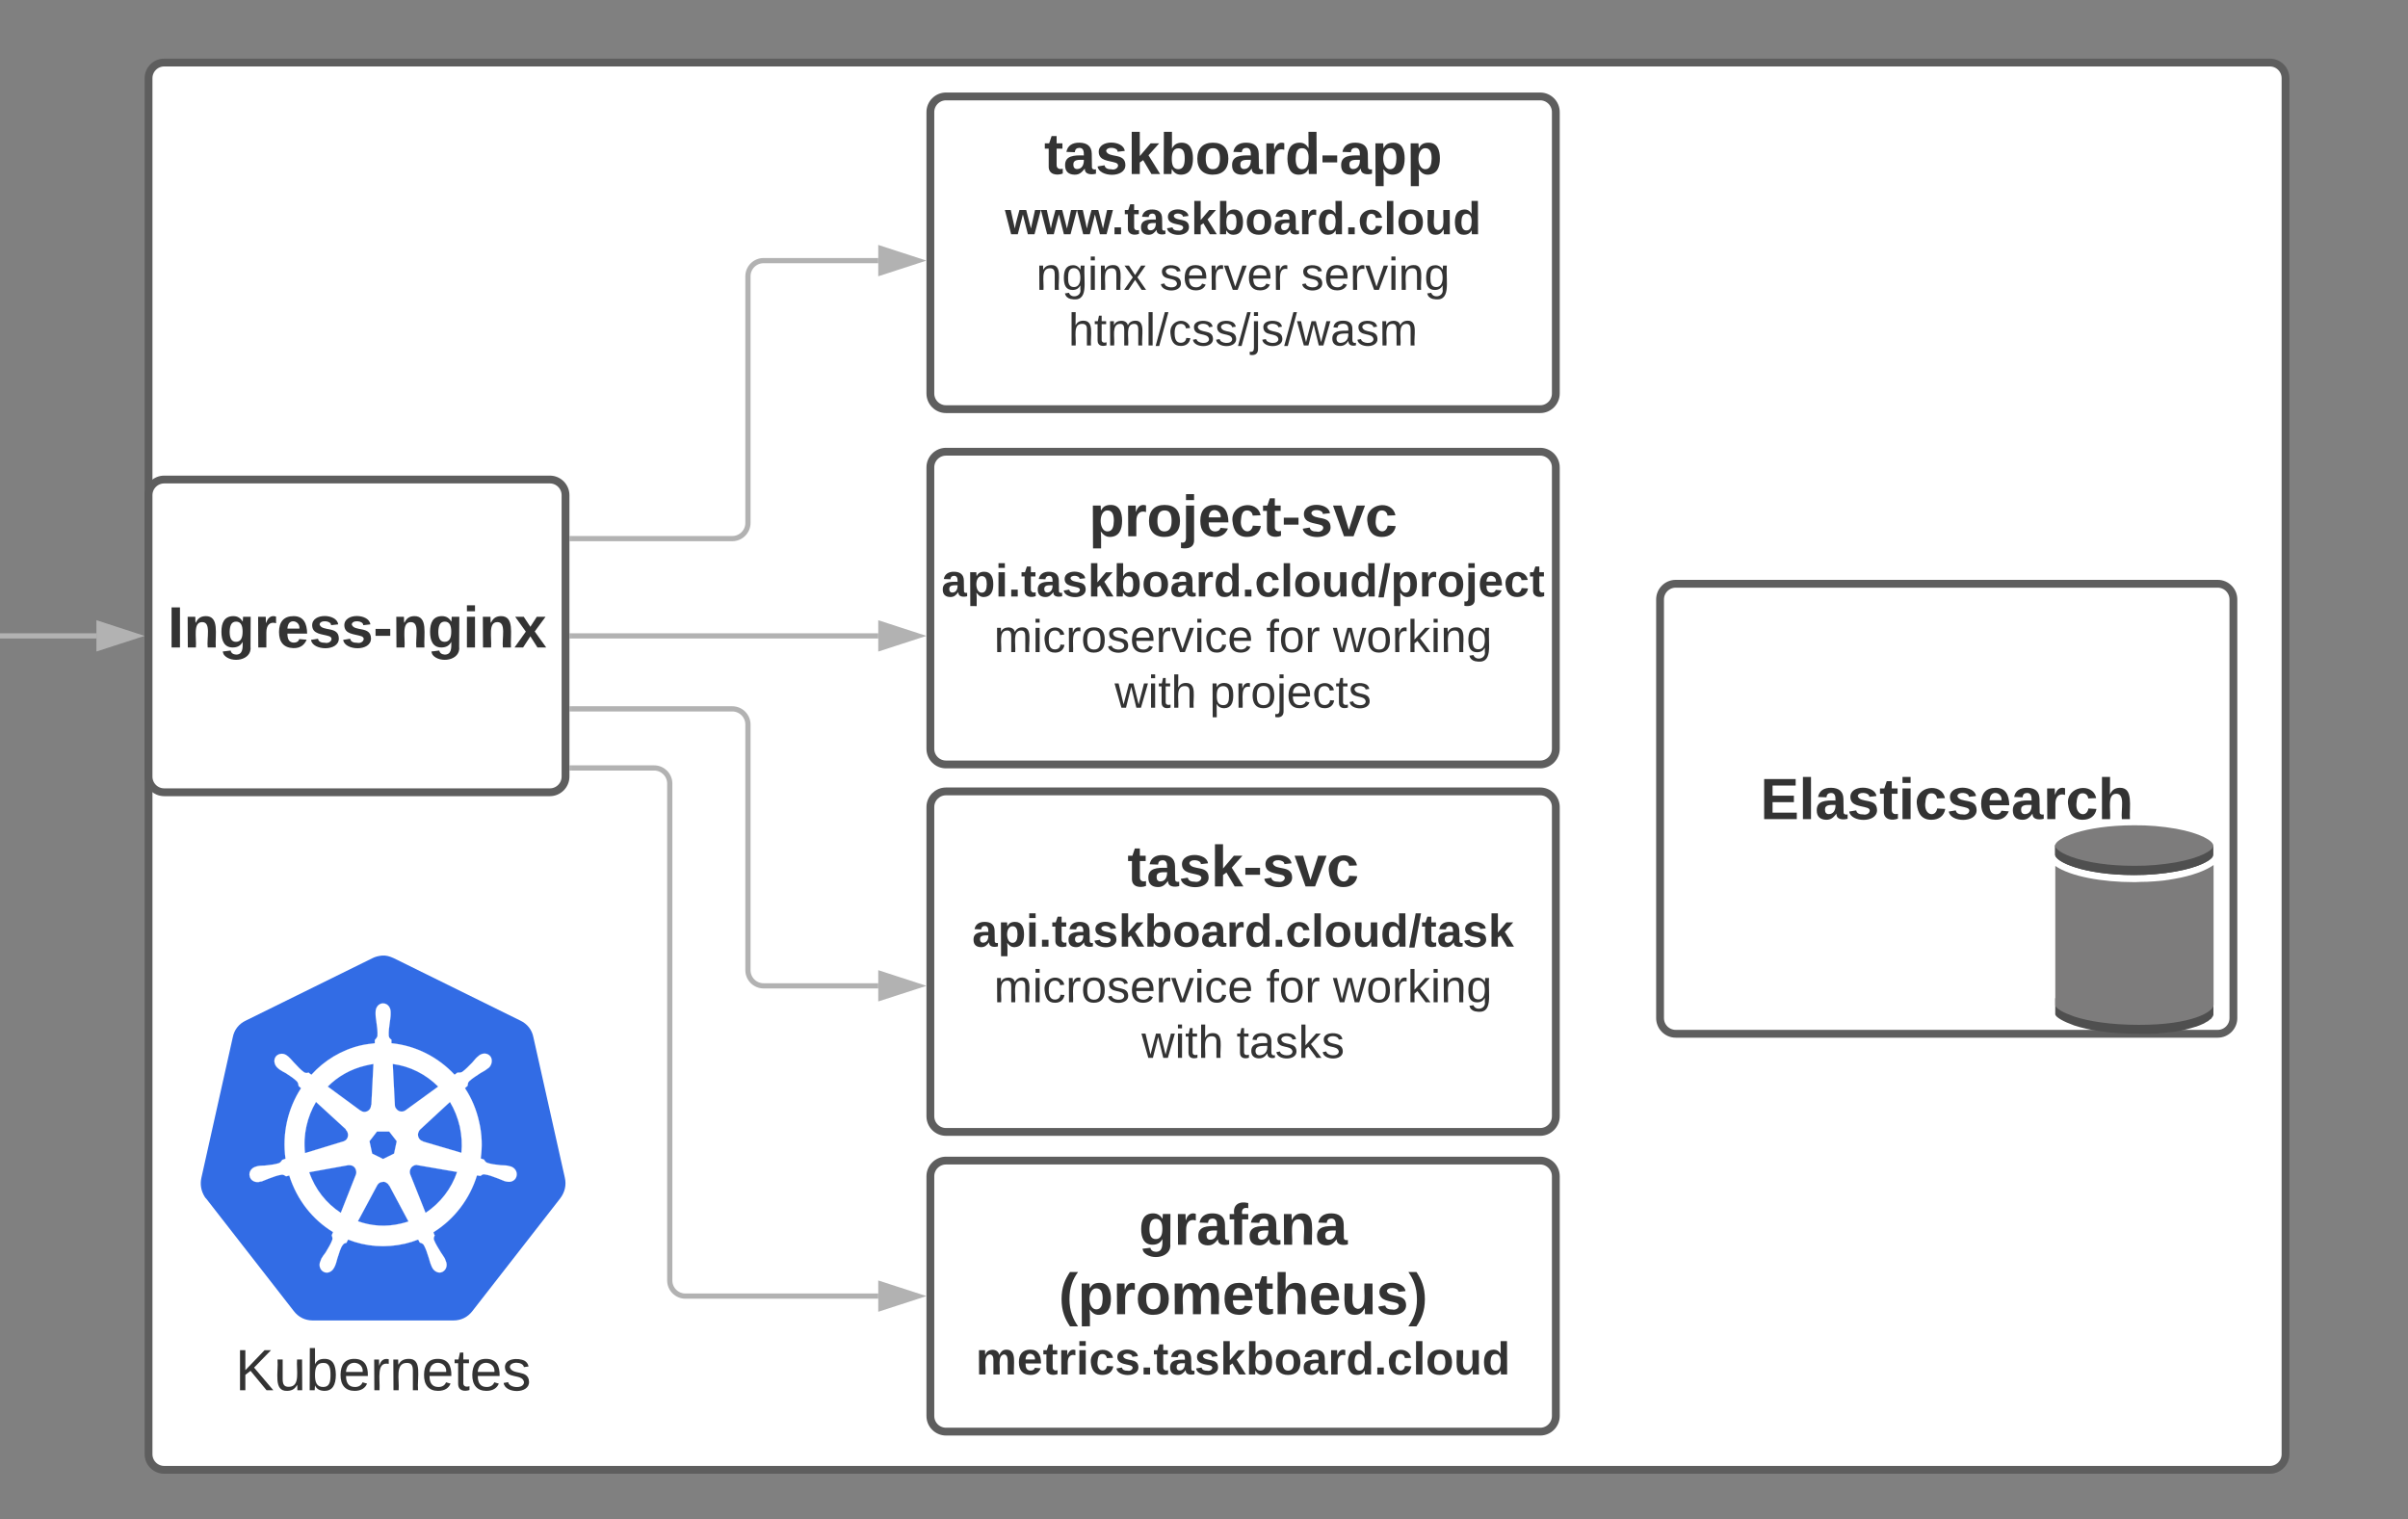 <svg xmlns="http://www.w3.org/2000/svg" xmlns:xlink="http://www.w3.org/1999/xlink" xmlns:lucid="lucid" width="924" height="583"><rect width="100%" height="100%" fill="#808080" stroke="none"/><g transform="translate(-623 -176)" lucid:page-tab-id="0_0"><path d="M680 206c0-3.3 2.7-6 6-6h808c3.3 0 6 2.7 6 6v528c0 3.3-2.7 6-6 6H686c-3.3 0-6-2.7-6-6z" stroke="#5e5e5e" stroke-width="3" fill="#fff"/><path d="M769.58 542.67c-1.4.14-2.52.42-3.64.98l-48.58 23.94c-2.66 1.25-4.48 3.5-5.04 6.43l-12.04 53.9c-.56 2.52-.14 5.04 1.26 7.28.14.3.28.43.56.7l33.6 43.13c1.82 2.38 4.34 3.64 7.28 3.64h54.04c2.94 0 5.46-1.26 7.28-3.64l33.6-43.12c1.82-2.37 2.52-5.17 1.82-8.1l-12.04-53.77c-.56-2.94-2.38-5.18-5.04-6.44l-48.58-23.95c-1.54-.7-2.94-1.12-4.48-.98z" stroke="#fff" stroke-width="0" fill="#326ce5"/><path d="M770 561c-1.64 0-2.87 1.45-2.87 3.3v.94c0 1.03.2 1.86.3 2.8.3 2.06.52 3.8.42 5.47-.2.63-.62 1.14-1.03 1.56v1.24c-1.74.2-3.5.4-5.34.82-7.5 1.76-14.05 5.8-18.98 11.26-.3-.2-.92-.62-1.02-.82-.52.1-1.03.3-1.75-.1-1.33-.94-2.46-2.17-3.9-3.72-.72-.73-1.13-1.35-1.95-2.07-.2-.2-.4-.4-.6-.52-.63-.5-1.35-.82-2.07-.82-.9 0-1.73.3-2.34 1.03-1.03 1.34-.62 3.3.7 4.44l.12.1c.1.1.4.3.5.42.93.62 1.65 1.03 2.47 1.44 1.75 1.14 3.18 2.07 4.3 3.2.52.52.52 1.35.63 1.76l.92.83c-5.03 7.75-7.3 17.36-5.95 27.07l-1.23.42c-.3.4-.72 1.03-1.23 1.24-1.55.5-3.2.72-5.25.93-.92.1-1.74 0-2.77.2-.2 0-.5.12-.82.22-1.74.4-2.87 2.07-2.46 3.62.3 1.65 1.95 2.58 3.7 2.27 0 0 .1 0 .1-.1.3 0 .6-.1.82-.1.92-.3 1.64-.72 2.56-1.03 1.95-.72 3.5-1.34 5.13-1.55.63-.1 1.35.4 1.65.62l1.24-.3c2.96 9.4 9 16.94 16.8 21.7l-.5 1.23c.2.52.4 1.24.2 1.76-.5 1.44-1.53 3.1-2.56 4.85-.62.83-1.13 1.45-1.64 2.38-.1.2-.2.62-.3.83-.83 1.64-.2 3.5 1.22 4.22 1.44.73 3.18 0 4-1.65.1-.2.3-.52.4-.83.42-.93.53-1.75.83-2.68.72-1.97 1.13-4.14 2.26-5.38.32-.4.73-.5 1.24-.62l.62-1.24c6.77 2.7 14.36 3.3 21.96 1.55 1.64-.4 3.38-.93 4.92-1.55.2.42.62 1.04.62 1.14.5.2 1.13.3 1.54.93.82 1.44 1.33 3.1 1.95 5.05.3.93.5 1.86.92 2.8.1.2.2.5.3.72.83 1.65 2.57 2.48 4 1.75 1.45-.72 2.06-2.58 1.24-4.23-.1-.32-.2-.63-.3-.84-.5-.93-1.02-1.55-1.54-2.38-1.13-1.86-2.05-3.3-2.66-4.85-.2-.73.1-1.24.3-1.76-.2-.1-.4-.83-.5-1.14 8-4.96 13.94-12.8 16.7-21.8.43 0 1.04.2 1.35.2.4-.3.82-.72 1.54-.6 1.63.2 3.17.8 5.12 1.54.92.3 1.64.72 2.56 1.03.2.1.52.1.82.2h.1c1.75.42 3.4-.6 3.7-2.16.4-1.66-.72-3.3-2.46-3.72-.2 0-.62-.1-.82-.2-1.03-.22-1.85-.1-2.77-.22-2.06-.2-3.7-.4-5.24-.93-.6-.2-1-.93-1.22-1.24l-1.23-.4c.62-4.56.5-9.2-.6-13.96-1.04-4.75-2.9-9.2-5.45-13.02.3-.3.92-.83 1.02-.93.1-.62 0-1.14.62-1.76 1.13-1.03 2.56-1.96 4.3-3.1.83-.5 1.55-.82 2.37-1.44.2-.2.52-.42.73-.52 1.33-1.13 1.64-3.2.72-4.44-1.03-1.34-2.98-1.45-4.42-.3-.2.2-.4.4-.6.5-.83.73-1.24 1.45-1.96 2.18-1.44 1.44-2.57 2.68-3.9 3.6-.62.32-1.44.22-1.75.22l-1.12.82c-6.37-6.8-14.88-11.15-24.22-12.08v-1.35c-.4-.3-.92-.62-1.03-1.44-.1-1.65.1-3.4.42-5.47.1-.93.3-1.76.3-2.8v-.92c0-1.85-1.23-3.3-2.87-3.3zm-3.7 23.25l-.8 15.8h-.12c0 1.46-1.13 2.6-2.56 2.6-.52 0-1.03-.2-1.44-.52h-.1l-12.52-9.2c3.9-3.93 8.82-6.72 14.47-8.06 1.02-.3 2.05-.4 3.08-.62zm7.4 0c6.56.83 12.72 3.93 17.44 8.68l-12.52 9.1c-1.13.82-2.67.6-3.5-.52-.4-.4-.6-.92-.6-1.44zm-29.45 14.57l11.5 10.54-.1.1c1 .93 1.22 2.48.4 3.62-.4.52-.83.72-1.34.93h-.1l-14.56 4.45c-.82-7.02.82-13.95 4.2-19.63zm51.4 0c1.75 2.9 2.98 6 3.8 9.5.72 3.42.92 6.72.6 10.03L785.3 614v-.1c-1.35-.3-2.17-1.75-1.86-3.1.2-.6.4-1.03.82-1.44l11.4-10.54zm-28 11.37h4.7l2.88 3.7-1.02 4.76-4.2 2.07-4.2-2.07-1.03-4.75zM782.7 623c.1 0 .3 0 .52.1h.1l15.08 2.6c-2.15 6.4-6.46 11.97-12.1 15.7l-5.85-14.68c-.52-1.24 0-2.8 1.23-3.4.3-.22.6-.22 1.02-.32zm-25.55.1c1.24 0 2.26.83 2.47 2.07.2.52.1 1.14-.1 1.65l-5.75 14.57c-5.55-3.62-9.86-9-12.12-15.6l14.98-2.7h.5zm12.73 6.4c.4-.1.82 0 1.23.22.5.3.92.62 1.13 1.13h.1l7.4 13.85c-1.04.3-1.96.62-3 .83-5.63 1.34-11.27.93-16.4-.93l7.38-13.75c.4-.82 1.23-1.34 2.16-1.34z" stroke="#fff" stroke-width=".05" fill="#fff"/><use xlink:href="#a" transform="matrix(1,0,0,1,670,691.667) translate(43.241 17.778)"/><path d="M680 366c0-3.3 2.7-6 6-6h148c3.3 0 6 2.7 6 6v108c0 3.3-2.7 6-6 6H686c-3.3 0-6-2.7-6-6z" stroke="#5e5e5e" stroke-width="3" fill="#fff"/><use xlink:href="#b" transform="matrix(1,0,0,1,692,372) translate(-4.654 52.444)"/><path d="M980 219c0-3.3 2.7-6 6-6h228c3.3 0 6 2.7 6 6v108c0 3.3-2.7 6-6 6H986c-3.3 0-6-2.7-6-6z" stroke="#5e5e5e" stroke-width="3" fill="#fff"/><use xlink:href="#c" transform="matrix(1,0,0,1,992,225) translate(31.673 17.778)"/><use xlink:href="#d" transform="matrix(1,0,0,1,992,225) translate(16.642 40.889)"/><use xlink:href="#e" transform="matrix(1,0,0,1,992,225) translate(28.617 62.222)"/><use xlink:href="#f" transform="matrix(1,0,0,1,992,225) translate(75.975 62.222)"/><use xlink:href="#g" transform="matrix(1,0,0,1,992,225) translate(130.198 62.222)"/><use xlink:href="#h" transform="matrix(1,0,0,1,992,225) translate(40.963 83.556)"/><path d="M980 355.33c0-3.3 2.7-6 6-6h228c3.3 0 6 2.7 6 6v108c0 3.32-2.7 6-6 6H986c-3.3 0-6-2.68-6-6z" stroke="#5e5e5e" stroke-width="3" fill="#fff"/><use xlink:href="#i" transform="matrix(1,0,0,1,992,361.333) translate(48.864 20.444)"/><use xlink:href="#j" transform="matrix(1,0,0,1,992,361.333) translate(-7.778 43.556)"/><use xlink:href="#k" transform="matrix(1,0,0,1,992,361.333) translate(12.42 64.889)"/><use xlink:href="#l" transform="matrix(1,0,0,1,992,361.333) translate(116.864 64.889)"/><use xlink:href="#m" transform="matrix(1,0,0,1,992,361.333) translate(142.494 64.889)"/><use xlink:href="#n" transform="matrix(1,0,0,1,992,361.333) translate(58.716 86.222)"/><use xlink:href="#o" transform="matrix(1,0,0,1,992,361.333) translate(95.16 86.222)"/><path d="M980 485.67c0-3.32 2.7-6 6-6h228c3.3 0 6 2.68 6 6v118.66c0 3.32-2.7 6-6 6H986c-3.3 0-6-2.68-6-6z" stroke="#5e5e5e" stroke-width="3" fill="#fff"/><use xlink:href="#p" transform="matrix(1,0,0,1,992,491.667) translate(63.617 24.465)"/><use xlink:href="#q" transform="matrix(1,0,0,1,992,491.667) translate(4.025 47.576)"/><use xlink:href="#k" transform="matrix(1,0,0,1,992,491.667) translate(12.42 68.91)"/><use xlink:href="#l" transform="matrix(1,0,0,1,992,491.667) translate(116.864 68.91)"/><use xlink:href="#m" transform="matrix(1,0,0,1,992,491.667) translate(142.494 68.91)"/><use xlink:href="#n" transform="matrix(1,0,0,1,992,491.667) translate(69.037 90.243)"/><use xlink:href="#r" transform="matrix(1,0,0,1,992,491.667) translate(105.481 90.243)"/><path d="M1260 406c0-3.3 2.7-6 6-6h208c3.3 0 6 2.7 6 6v160.67c0 3.3-2.7 6-6 6h-208c-3.3 0-6-2.7-6-6z" stroke="#5e5e5e" stroke-width="3" fill="#fff"/><use xlink:href="#s" transform="matrix(1,0,0,1,1272,412) translate(26.457 78.309)"/><path d="M1472.3 500v3.94c0 1.8-5 4.77-14.4 6.47-5.28.94-10.56 1.38-15.9 1.37-19.6 0-30.4-5.15-30.4-7.8V500c0 2.64 10.68 7.8 30.4 7.8 5.65.03 10.38-.36 15.96-1.32 9.35-1.77 14.33-4.68 14.33-6.48z" fill="#4f4f4f"/><path d="M1480 531.23v3.47c-.53 21.45-18 38.37-39 37.8-20.28-.6-36.47-17.1-37-37.8v-3.47h76z" fill-opacity="0"/><path d="M1472.04 500.73v4c-1.04 1.74-5.9 4.2-14.16 5.66-5.22.94-10.57 1.37-15.9 1.37-19.63 0-30.38-5.16-30.38-7.77v-4c0 2.62 10.7 7.78 30.37 7.78 5.65.07 10.45-.37 15.97-1.3 8.33-1.46 13.12-3.93 14.22-5.75m.06 58.5c.06-.16.12-.3.12-.52v6.62l-.06.3c-.06.06-.12.2-.18.35v.08l-.2.2-.23.38-.24.3-.43.28-.36.3-.43.36-.47.22-.6.36-.5.3-.85.36-.48.22-1.52.58-.55.14-1.2.37-.8.22-1.16.3-.9.2-1.28.3-1.04.15-1.4.3-1.16.13-1.58.15-1.15.15-1.88.14-1.23.15-2.12.06h-4.56c-11.06 0-19.38-1.38-24.9-3.2-4.02-1.45-6.94-3.05-7.24-4.2v-6.33c.3 1.16 2.86 2.6 6.44 4l-.06-.37c8.74 2.76 16.52 3.92 25.7 3.92h4.55l2.17-.07 1.16-.06 1.82-.22 1.15-.07 1.64-.22 1.04-.15 1.5-.2 6.94-1.76c.55-.22 1.1-.36 1.58-.58l1.33-.58.3-.22.86-.43.3-.2.6-.38.24-.2.5-.45.17-.14.37-.44v-.3l.25-.58z" fill="#4f4f4f"/><path d="M1442 492.67c5.34-.05 10.68.4 15.96 1.32 9.35 1.7 14.33 4.64 14.33 6.48 0 1.85-5 4.72-14.4 6.43-5.28.9-10.56 1.37-15.9 1.33-19.6 0-30.4-5.15-30.4-7.78 0-2.65 10.74-7.78 30.4-7.78z" fill="#7d7c7c"/><path d="M1457.5 513.2c-.84.18-1.63.24-2.48.42-.42 0-.85.13-1.34.2l-2.3.23c-.55 0-1.1.13-1.58.13l-3.04.18h-.55c-1.2 0-2.42.06-3.7.12h-.78c-12.03 0-24.18-2.14-30.07-6.2v53.53c.3 1.23 3.22 2.83 7.23 4.24 5.4 1.78 13.8 3.2 24.84 3.2 20.23.05 28.67-4.98 28.67-7.68v-53.64c-3.17 2.2-8.27 4.1-14.9 5.27z" fill="#7d7c7c"/><path d="M980 627.33c0-3.3 2.7-6 6-6h228c3.3 0 6 2.7 6 6v92c0 3.32-2.7 6-6 6H986c-3.3 0-6-2.68-6-6z" stroke="#5e5e5e" stroke-width="3" fill="#fff"/><g><use xlink:href="#t" transform="matrix(1,0,0,1,992,633.333) translate(67.969 20.278)"/><use xlink:href="#u" transform="matrix(1,0,0,1,992,633.333) translate(37.228 46.944)"/><use xlink:href="#v" transform="matrix(1,0,0,1,992,633.333) translate(5.481 70.056)"/></g><path d="M521 420h139M521.03 420H520" stroke="#b2b2b2" stroke-width="2" fill="none"/><path d="M675.26 420L661 424.62v-9.27z" stroke="#b2b2b2" stroke-width="2" fill="#b2b2b2"/><path d="M842.5 420H960" stroke="#b2b2b2" stroke-width="2" fill="none"/><path d="M842.53 421h-1.03v-2h1.03z" fill="#b2b2b2"/><path d="M975.26 420L961 424.64v-9.28z" stroke="#b2b2b2" stroke-width="2" fill="#b2b2b2"/><path d="M842.5 382.67H904c3.3 0 6-2.7 6-6V282c0-3.3 2.7-6 6-6h44" stroke="#b2b2b2" stroke-width="2" fill="none"/><path d="M842.53 383.67h-1.03v-2h1.03z" fill="#b2b2b2"/><path d="M975.26 276L961 280.64v-9.28z" stroke="#b2b2b2" stroke-width="2" fill="#b2b2b2"/><path d="M842.5 448H904c3.3 0 6 2.7 6 6v94.28c0 3.3 2.7 6 6 6h44" stroke="#b2b2b2" stroke-width="2" fill="none"/><path d="M842.53 449h-1.03v-2h1.03z" fill="#b2b2b2"/><path d="M975.26 554.28L961 558.9v-9.26z" stroke="#b2b2b2" stroke-width="2" fill="#b2b2b2"/><path d="M842.5 470.67H874c3.3 0 6 2.68 6 6v190.66c0 3.32 2.7 6 6 6h74" stroke="#b2b2b2" stroke-width="2" fill="none"/><path d="M842.53 471.67h-1.03v-2h1.03z" fill="#b2b2b2"/><path d="M975.26 673.33L961 677.97v-9.27z" stroke="#b2b2b2" stroke-width="2" fill="#b2b2b2"/><defs><path fill="#333" d="M194 0L95-120 63-95V0H30v-248h33v124l119-124h40L117-140 236 0h-42" id="w"/><path fill="#333" d="M84 4C-5 8 30-112 23-190h32v120c0 31 7 50 39 49 72-2 45-101 50-169h31l1 190h-30c-1-10 1-25-2-33-11 22-28 36-60 37" id="x"/><path fill="#333" d="M115-194c53 0 69 39 70 98 0 66-23 100-70 100C84 3 66-7 56-30L54 0H23l1-261h32v101c10-23 28-34 59-34zm-8 174c40 0 45-34 45-75 0-40-5-75-45-74-42 0-51 32-51 76 0 43 10 73 51 73" id="y"/><path fill="#333" d="M100-194c63 0 86 42 84 106H49c0 40 14 67 53 68 26 1 43-12 49-29l28 8c-11 28-37 45-77 45C44 4 14-33 15-96c1-61 26-98 85-98zm52 81c6-60-76-77-97-28-3 7-6 17-6 28h103" id="z"/><path fill="#333" d="M114-163C36-179 61-72 57 0H25l-1-190h30c1 12-1 29 2 39 6-27 23-49 58-41v29" id="A"/><path fill="#333" d="M117-194c89-4 53 116 60 194h-32v-121c0-31-8-49-39-48C34-167 62-67 57 0H25l-1-190h30c1 10-1 24 2 32 11-22 29-35 61-36" id="B"/><path fill="#333" d="M59-47c-2 24 18 29 38 22v24C64 9 27 4 27-40v-127H5v-23h24l9-43h21v43h35v23H59v120" id="C"/><path fill="#333" d="M135-143c-3-34-86-38-87 0 15 53 115 12 119 90S17 21 10-45l28-5c4 36 97 45 98 0-10-56-113-15-118-90-4-57 82-63 122-42 12 7 21 19 24 35" id="D"/><g id="a"><use transform="matrix(0.062,0,0,0.062,0,0)" xlink:href="#w"/><use transform="matrix(0.062,0,0,0.062,14.815,0)" xlink:href="#x"/><use transform="matrix(0.062,0,0,0.062,27.16,0)" xlink:href="#y"/><use transform="matrix(0.062,0,0,0.062,39.506,0)" xlink:href="#z"/><use transform="matrix(0.062,0,0,0.062,51.852,0)" xlink:href="#A"/><use transform="matrix(0.062,0,0,0.062,59.198,0)" xlink:href="#B"/><use transform="matrix(0.062,0,0,0.062,71.543,0)" xlink:href="#z"/><use transform="matrix(0.062,0,0,0.062,83.889,0)" xlink:href="#C"/><use transform="matrix(0.062,0,0,0.062,90.062,0)" xlink:href="#z"/><use transform="matrix(0.062,0,0,0.062,102.407,0)" xlink:href="#D"/></g><path fill="#333" d="M24 0v-248h52V0H24" id="E"/><path fill="#333" d="M135-194c87-1 58 113 63 194h-50c-7-57 23-157-34-157-59 0-34 97-39 157H25l-1-190h47c2 12-1 28 3 38 12-26 28-41 61-42" id="F"/><path fill="#333" d="M195-6C206 82 75 100 31 46c-4-6-6-13-8-21l49-6c3 16 16 24 34 25 40 0 42-37 40-79-11 22-30 35-61 35-53 0-70-43-70-97 0-56 18-96 73-97 30 0 46 14 59 34l2-30h47zm-90-29c32 0 41-27 41-63 0-35-9-62-40-62-32 0-39 29-40 63 0 36 9 62 39 62" id="G"/><path fill="#333" d="M135-150c-39-12-60 13-60 57V0H25l-1-190h47c2 13-1 29 3 40 6-28 27-53 61-41v41" id="H"/><path fill="#333" d="M185-48c-13 30-37 53-82 52C43 2 14-33 14-96s30-98 90-98c62 0 83 45 84 108H66c0 31 8 55 39 56 18 0 30-7 34-22zm-45-69c5-46-57-63-70-21-2 6-4 13-4 21h74" id="I"/><path fill="#333" d="M137-138c1-29-70-34-71-4 15 46 118 7 119 86 1 83-164 76-172 9l43-7c4 19 20 25 44 25 33 8 57-30 24-41C81-84 22-81 20-136c-2-80 154-74 161-7" id="J"/><path fill="#333" d="M14-72v-43h91v43H14" id="K"/><path fill="#333" d="M25-224v-37h50v37H25zM25 0v-190h50V0H25" id="L"/><path fill="#333" d="M144 0l-44-69L55 0H2l70-98-66-92h53l41 62 40-62h54l-67 91 71 99h-54" id="M"/><g id="b"><use transform="matrix(0.062,0,0,0.062,0,0)" xlink:href="#E"/><use transform="matrix(0.062,0,0,0.062,6.173,0)" xlink:href="#F"/><use transform="matrix(0.062,0,0,0.062,19.691,0)" xlink:href="#G"/><use transform="matrix(0.062,0,0,0.062,33.21,0)" xlink:href="#H"/><use transform="matrix(0.062,0,0,0.062,41.852,0)" xlink:href="#I"/><use transform="matrix(0.062,0,0,0.062,54.198,0)" xlink:href="#J"/><use transform="matrix(0.062,0,0,0.062,66.543,0)" xlink:href="#J"/><use transform="matrix(0.062,0,0,0.062,78.889,0)" xlink:href="#K"/><use transform="matrix(0.062,0,0,0.062,86.235,0)" xlink:href="#F"/><use transform="matrix(0.062,0,0,0.062,99.753,0)" xlink:href="#G"/><use transform="matrix(0.062,0,0,0.062,113.272,0)" xlink:href="#L"/><use transform="matrix(0.062,0,0,0.062,119.444,0)" xlink:href="#F"/><use transform="matrix(0.062,0,0,0.062,132.963,0)" xlink:href="#M"/></g><path fill="#333" d="M115-3C79 11 28 4 28-45v-112H4v-33h27l15-45h31v45h36v33H77v99c-1 23 16 31 38 25v30" id="N"/><path fill="#333" d="M133-34C117-15 103 5 69 4 32 3 11-16 11-54c-1-60 55-63 116-61 1-26-3-47-28-47-18 1-26 9-28 27l-52-2c7-38 36-58 82-57s74 22 75 68l1 82c-1 14 12 18 25 15v27c-30 8-71 5-69-32zm-48 3c29 0 43-24 42-57-32 0-66-3-65 30 0 17 8 27 23 27" id="O"/><path fill="#333" d="M147 0L96-86 75-71V0H25v-261h50v150l67-79h53l-66 74L201 0h-54" id="P"/><path fill="#333" d="M135-194c52 0 70 43 70 98 0 56-19 99-73 100-30 1-46-15-58-35L72 0H24l1-261h50v104c11-23 29-37 60-37zM114-30c31 0 40-27 40-66 0-37-7-63-39-63s-41 28-41 65c0 36 8 64 40 64" id="Q"/><path fill="#333" d="M110-194c64 0 96 36 96 99 0 64-35 99-97 99-61 0-95-36-95-99 0-62 34-99 96-99zm-1 164c35 0 45-28 45-65 0-40-10-65-43-65-34 0-45 26-45 65 0 36 10 65 43 65" id="R"/><path fill="#333" d="M88-194c31-1 46 15 58 34l-1-101h50l1 261h-48c-2-10 0-23-3-31C134-8 116 4 84 4 32 4 16-41 15-95c0-56 19-97 73-99zm17 164c33 0 40-30 41-66 1-37-9-64-41-64s-38 30-39 65c0 43 13 65 39 65" id="S"/><path fill="#333" d="M135-194c53 0 70 44 70 98 0 56-19 98-73 100-31 1-45-17-59-34 3 33 2 69 2 105H25l-1-265h48c2 10 0 23 3 31 11-24 29-35 60-35zM114-30c33 0 39-31 40-66 0-38-9-64-40-64-56 0-55 130 0 130" id="T"/><g id="c"><use transform="matrix(0.062,0,0,0.062,0,0)" xlink:href="#N"/><use transform="matrix(0.062,0,0,0.062,7.346,0)" xlink:href="#O"/><use transform="matrix(0.062,0,0,0.062,19.691,0)" xlink:href="#J"/><use transform="matrix(0.062,0,0,0.062,32.037,0)" xlink:href="#P"/><use transform="matrix(0.062,0,0,0.062,44.383,0)" xlink:href="#Q"/><use transform="matrix(0.062,0,0,0.062,57.901,0)" xlink:href="#R"/><use transform="matrix(0.062,0,0,0.062,71.42,0)" xlink:href="#O"/><use transform="matrix(0.062,0,0,0.062,83.765,0)" xlink:href="#H"/><use transform="matrix(0.062,0,0,0.062,92.407,0)" xlink:href="#S"/><use transform="matrix(0.062,0,0,0.062,105.926,0)" xlink:href="#K"/><use transform="matrix(0.062,0,0,0.062,113.272,0)" xlink:href="#O"/><use transform="matrix(0.062,0,0,0.062,125.617,0)" xlink:href="#T"/><use transform="matrix(0.062,0,0,0.062,139.136,0)" xlink:href="#T"/></g><path fill="#333" d="M231 0h-52l-39-155L100 0H48L-1-190h46L77-45c9-52 24-97 36-145h53l37 145 32-145h46" id="U"/><path fill="#333" d="M24 0v-54h51V0H24" id="V"/><path fill="#333" d="M190-63c-7 42-38 67-86 67-59 0-84-38-90-98-12-110 154-137 174-36l-49 2c-2-19-15-32-35-32-30 0-35 28-38 64-6 74 65 87 74 30" id="W"/><path fill="#333" d="M25 0v-261h50V0H25" id="X"/><path fill="#333" d="M85 4C-2 5 27-109 22-190h50c7 57-23 150 33 157 60-5 35-97 40-157h50l1 190h-47c-2-12 1-28-3-38-12 25-28 42-61 42" id="Y"/><g id="d"><use transform="matrix(0.049,0,0,0.049,0,0)" xlink:href="#U"/><use transform="matrix(0.049,0,0,0.049,13.827,0)" xlink:href="#U"/><use transform="matrix(0.049,0,0,0.049,27.654,0)" xlink:href="#U"/><use transform="matrix(0.049,0,0,0.049,40.84,0)" xlink:href="#V"/><use transform="matrix(0.049,0,0,0.049,45.778,0)" xlink:href="#N"/><use transform="matrix(0.049,0,0,0.049,51.654,0)" xlink:href="#O"/><use transform="matrix(0.049,0,0,0.049,61.531,0)" xlink:href="#J"/><use transform="matrix(0.049,0,0,0.049,71.407,0)" xlink:href="#P"/><use transform="matrix(0.049,0,0,0.049,81.284,0)" xlink:href="#Q"/><use transform="matrix(0.049,0,0,0.049,92.099,0)" xlink:href="#R"/><use transform="matrix(0.049,0,0,0.049,102.914,0)" xlink:href="#O"/><use transform="matrix(0.049,0,0,0.049,112.79,0)" xlink:href="#H"/><use transform="matrix(0.049,0,0,0.049,119.704,0)" xlink:href="#S"/><use transform="matrix(0.049,0,0,0.049,130.519,0)" xlink:href="#V"/><use transform="matrix(0.049,0,0,0.049,135.457,0)" xlink:href="#W"/><use transform="matrix(0.049,0,0,0.049,145.333,0)" xlink:href="#X"/><use transform="matrix(0.049,0,0,0.049,150.272,0)" xlink:href="#R"/><use transform="matrix(0.049,0,0,0.049,161.086,0)" xlink:href="#Y"/><use transform="matrix(0.049,0,0,0.049,171.901,0)" xlink:href="#S"/></g><path fill="#333" d="M177-190C167-65 218 103 67 71c-23-6-38-20-44-43l32-5c15 47 100 32 89-28v-30C133-14 115 1 83 1 29 1 15-40 15-95c0-56 16-97 71-98 29-1 48 16 59 35 1-10 0-23 2-32h30zM94-22c36 0 50-32 50-73 0-42-14-75-50-75-39 0-46 34-46 75s6 73 46 73" id="Z"/><path fill="#333" d="M24-231v-30h32v30H24zM24 0v-190h32V0H24" id="aa"/><path fill="#333" d="M141 0L90-78 38 0H4l68-98-65-92h35l48 74 47-74h35l-64 92 68 98h-35" id="ab"/><g id="e"><use transform="matrix(0.049,0,0,0.049,0,0)" xlink:href="#B"/><use transform="matrix(0.049,0,0,0.049,9.877,0)" xlink:href="#Z"/><use transform="matrix(0.049,0,0,0.049,19.753,0)" xlink:href="#aa"/><use transform="matrix(0.049,0,0,0.049,23.654,0)" xlink:href="#B"/><use transform="matrix(0.049,0,0,0.049,33.531,0)" xlink:href="#ab"/></g><path fill="#333" d="M108 0H70L1-190h34L89-25l56-165h34" id="ac"/><g id="f"><use transform="matrix(0.049,0,0,0.049,0,0)" xlink:href="#D"/><use transform="matrix(0.049,0,0,0.049,8.889,0)" xlink:href="#z"/><use transform="matrix(0.049,0,0,0.049,18.765,0)" xlink:href="#A"/><use transform="matrix(0.049,0,0,0.049,24.642,0)" xlink:href="#ac"/><use transform="matrix(0.049,0,0,0.049,33.531,0)" xlink:href="#z"/><use transform="matrix(0.049,0,0,0.049,43.407,0)" xlink:href="#A"/></g><g id="g"><use transform="matrix(0.049,0,0,0.049,0,0)" xlink:href="#D"/><use transform="matrix(0.049,0,0,0.049,8.889,0)" xlink:href="#z"/><use transform="matrix(0.049,0,0,0.049,18.765,0)" xlink:href="#A"/><use transform="matrix(0.049,0,0,0.049,24.642,0)" xlink:href="#ac"/><use transform="matrix(0.049,0,0,0.049,33.531,0)" xlink:href="#aa"/><use transform="matrix(0.049,0,0,0.049,37.432,0)" xlink:href="#B"/><use transform="matrix(0.049,0,0,0.049,47.309,0)" xlink:href="#Z"/></g><path fill="#333" d="M106-169C34-169 62-67 57 0H25v-261h32l-1 103c12-21 28-36 61-36 89 0 53 116 60 194h-32v-121c2-32-8-49-39-48" id="ad"/><path fill="#333" d="M210-169c-67 3-38 105-44 169h-31v-121c0-29-5-50-35-48C34-165 62-65 56 0H25l-1-190h30c1 10-1 24 2 32 10-44 99-50 107 0 11-21 27-35 58-36 85-2 47 119 55 194h-31v-121c0-29-5-49-35-48" id="ae"/><path fill="#333" d="M24 0v-261h32V0H24" id="af"/><path fill="#333" d="M0 4l72-265h28L28 4H0" id="ag"/><path fill="#333" d="M96-169c-40 0-48 33-48 73s9 75 48 75c24 0 41-14 43-38l32 2c-6 37-31 61-74 61-59 0-76-41-82-99-10-93 101-131 147-64 4 7 5 14 7 22l-32 3c-4-21-16-35-41-35" id="ah"/><path fill="#333" d="M24-231v-30h32v30H24zM-9 49c24 4 33-6 33-30v-209h32V24c2 40-23 58-65 49V49" id="ai"/><path fill="#333" d="M206 0h-36l-40-164L89 0H53L-1-190h32L70-26l43-164h34l41 164 42-164h31" id="aj"/><path fill="#333" d="M141-36C126-15 110 5 73 4 37 3 15-17 15-53c-1-64 63-63 125-63 3-35-9-54-41-54-24 1-41 7-42 31l-33-3c5-37 33-52 76-52 45 0 72 20 72 64v82c-1 20 7 32 28 27v20c-31 9-61-2-59-35zM48-53c0 20 12 33 32 33 41-3 63-29 60-74-43 2-92-5-92 41" id="ak"/><g id="h"><use transform="matrix(0.049,0,0,0.049,0,0)" xlink:href="#ad"/><use transform="matrix(0.049,0,0,0.049,9.877,0)" xlink:href="#C"/><use transform="matrix(0.049,0,0,0.049,14.815,0)" xlink:href="#ae"/><use transform="matrix(0.049,0,0,0.049,29.58,0)" xlink:href="#af"/><use transform="matrix(0.049,0,0,0.049,33.481,0)" xlink:href="#ag"/><use transform="matrix(0.049,0,0,0.049,38.42,0)" xlink:href="#ah"/><use transform="matrix(0.049,0,0,0.049,47.309,0)" xlink:href="#D"/><use transform="matrix(0.049,0,0,0.049,56.198,0)" xlink:href="#D"/><use transform="matrix(0.049,0,0,0.049,65.086,0)" xlink:href="#ag"/><use transform="matrix(0.049,0,0,0.049,70.025,0)" xlink:href="#ai"/><use transform="matrix(0.049,0,0,0.049,73.926,0)" xlink:href="#D"/><use transform="matrix(0.049,0,0,0.049,82.815,0)" xlink:href="#ag"/><use transform="matrix(0.049,0,0,0.049,87.753,0)" xlink:href="#aj"/><use transform="matrix(0.049,0,0,0.049,100.543,0)" xlink:href="#ak"/><use transform="matrix(0.049,0,0,0.049,110.42,0)" xlink:href="#D"/><use transform="matrix(0.049,0,0,0.049,119.309,0)" xlink:href="#ae"/></g><path fill="#333" d="M25-224v-37h50v37H25zM75 22c2 45-34 59-81 51V38c22 5 31-5 31-27v-201h50V22" id="al"/><path fill="#333" d="M128 0H69L1-190h53L99-40l48-150h52" id="am"/><g id="i"><use transform="matrix(0.062,0,0,0.062,0,0)" xlink:href="#T"/><use transform="matrix(0.062,0,0,0.062,13.519,0)" xlink:href="#H"/><use transform="matrix(0.062,0,0,0.062,22.16,0)" xlink:href="#R"/><use transform="matrix(0.062,0,0,0.062,35.679,0)" xlink:href="#al"/><use transform="matrix(0.062,0,0,0.062,41.852,0)" xlink:href="#I"/><use transform="matrix(0.062,0,0,0.062,54.198,0)" xlink:href="#W"/><use transform="matrix(0.062,0,0,0.062,66.543,0)" xlink:href="#N"/><use transform="matrix(0.062,0,0,0.062,73.889,0)" xlink:href="#K"/><use transform="matrix(0.062,0,0,0.062,81.235,0)" xlink:href="#J"/><use transform="matrix(0.062,0,0,0.062,93.58,0)" xlink:href="#am"/><use transform="matrix(0.062,0,0,0.062,105.926,0)" xlink:href="#W"/></g><path fill="#333" d="M4 7l51-268h42L46 7H4" id="an"/><g id="j"><use transform="matrix(0.049,0,0,0.049,0,0)" xlink:href="#O"/><use transform="matrix(0.049,0,0,0.049,9.877,0)" xlink:href="#T"/><use transform="matrix(0.049,0,0,0.049,20.691,0)" xlink:href="#L"/><use transform="matrix(0.049,0,0,0.049,25.63,0)" xlink:href="#V"/><use transform="matrix(0.049,0,0,0.049,30.568,0)" xlink:href="#N"/><use transform="matrix(0.049,0,0,0.049,36.444,0)" xlink:href="#O"/><use transform="matrix(0.049,0,0,0.049,46.321,0)" xlink:href="#J"/><use transform="matrix(0.049,0,0,0.049,56.198,0)" xlink:href="#P"/><use transform="matrix(0.049,0,0,0.049,66.074,0)" xlink:href="#Q"/><use transform="matrix(0.049,0,0,0.049,76.889,0)" xlink:href="#R"/><use transform="matrix(0.049,0,0,0.049,87.704,0)" xlink:href="#O"/><use transform="matrix(0.049,0,0,0.049,97.58,0)" xlink:href="#H"/><use transform="matrix(0.049,0,0,0.049,104.494,0)" xlink:href="#S"/><use transform="matrix(0.049,0,0,0.049,115.309,0)" xlink:href="#V"/><use transform="matrix(0.049,0,0,0.049,120.247,0)" xlink:href="#W"/><use transform="matrix(0.049,0,0,0.049,130.123,0)" xlink:href="#X"/><use transform="matrix(0.049,0,0,0.049,135.062,0)" xlink:href="#R"/><use transform="matrix(0.049,0,0,0.049,145.877,0)" xlink:href="#Y"/><use transform="matrix(0.049,0,0,0.049,156.691,0)" xlink:href="#S"/><use transform="matrix(0.049,0,0,0.049,167.506,0)" xlink:href="#an"/><use transform="matrix(0.049,0,0,0.049,172.444,0)" xlink:href="#T"/><use transform="matrix(0.049,0,0,0.049,183.259,0)" xlink:href="#H"/><use transform="matrix(0.049,0,0,0.049,190.173,0)" xlink:href="#R"/><use transform="matrix(0.049,0,0,0.049,200.988,0)" xlink:href="#al"/><use transform="matrix(0.049,0,0,0.049,205.926,0)" xlink:href="#I"/><use transform="matrix(0.049,0,0,0.049,215.802,0)" xlink:href="#W"/><use transform="matrix(0.049,0,0,0.049,225.679,0)" xlink:href="#N"/></g><path fill="#333" d="M100-194c62-1 85 37 85 99 1 63-27 99-86 99S16-35 15-95c0-66 28-99 85-99zM99-20c44 1 53-31 53-75 0-43-8-75-51-75s-53 32-53 75 10 74 51 75" id="ao"/><g id="k"><use transform="matrix(0.049,0,0,0.049,0,0)" xlink:href="#ae"/><use transform="matrix(0.049,0,0,0.049,14.765,0)" xlink:href="#aa"/><use transform="matrix(0.049,0,0,0.049,18.667,0)" xlink:href="#ah"/><use transform="matrix(0.049,0,0,0.049,27.556,0)" xlink:href="#A"/><use transform="matrix(0.049,0,0,0.049,33.432,0)" xlink:href="#ao"/><use transform="matrix(0.049,0,0,0.049,43.309,0)" xlink:href="#D"/><use transform="matrix(0.049,0,0,0.049,52.198,0)" xlink:href="#z"/><use transform="matrix(0.049,0,0,0.049,62.074,0)" xlink:href="#A"/><use transform="matrix(0.049,0,0,0.049,67.951,0)" xlink:href="#ac"/><use transform="matrix(0.049,0,0,0.049,76.84,0)" xlink:href="#aa"/><use transform="matrix(0.049,0,0,0.049,80.741,0)" xlink:href="#ah"/><use transform="matrix(0.049,0,0,0.049,89.63,0)" xlink:href="#z"/></g><path fill="#333" d="M101-234c-31-9-42 10-38 44h38v23H63V0H32v-167H5v-23h27c-7-52 17-82 69-68v24" id="ap"/><g id="l"><use transform="matrix(0.049,0,0,0.049,0,0)" xlink:href="#ap"/><use transform="matrix(0.049,0,0,0.049,4.938,0)" xlink:href="#ao"/><use transform="matrix(0.049,0,0,0.049,14.815,0)" xlink:href="#A"/></g><path fill="#333" d="M143 0L79-87 56-68V0H24v-261h32v163l83-92h37l-77 82L181 0h-38" id="aq"/><g id="m"><use transform="matrix(0.049,0,0,0.049,0,0)" xlink:href="#aj"/><use transform="matrix(0.049,0,0,0.049,12.79,0)" xlink:href="#ao"/><use transform="matrix(0.049,0,0,0.049,22.667,0)" xlink:href="#A"/><use transform="matrix(0.049,0,0,0.049,28.543,0)" xlink:href="#aq"/><use transform="matrix(0.049,0,0,0.049,37.432,0)" xlink:href="#aa"/><use transform="matrix(0.049,0,0,0.049,41.333,0)" xlink:href="#B"/><use transform="matrix(0.049,0,0,0.049,51.21,0)" xlink:href="#Z"/></g><g id="n"><use transform="matrix(0.049,0,0,0.049,0,0)" xlink:href="#aj"/><use transform="matrix(0.049,0,0,0.049,12.79,0)" xlink:href="#aa"/><use transform="matrix(0.049,0,0,0.049,16.691,0)" xlink:href="#C"/><use transform="matrix(0.049,0,0,0.049,21.63,0)" xlink:href="#ad"/></g><path fill="#333" d="M115-194c55 1 70 41 70 98S169 2 115 4C84 4 66-9 55-30l1 105H24l-1-265h31l2 30c10-21 28-34 59-34zm-8 174c40 0 45-34 45-75s-6-73-45-74c-42 0-51 32-51 76 0 43 10 73 51 73" id="ar"/><g id="o"><use transform="matrix(0.049,0,0,0.049,0,0)" xlink:href="#ar"/><use transform="matrix(0.049,0,0,0.049,9.877,0)" xlink:href="#A"/><use transform="matrix(0.049,0,0,0.049,15.753,0)" xlink:href="#ao"/><use transform="matrix(0.049,0,0,0.049,25.63,0)" xlink:href="#ai"/><use transform="matrix(0.049,0,0,0.049,29.531,0)" xlink:href="#z"/><use transform="matrix(0.049,0,0,0.049,39.407,0)" xlink:href="#ah"/><use transform="matrix(0.049,0,0,0.049,48.296,0)" xlink:href="#C"/><use transform="matrix(0.049,0,0,0.049,53.235,0)" xlink:href="#D"/></g><g id="p"><use transform="matrix(0.062,0,0,0.062,0,0)" xlink:href="#N"/><use transform="matrix(0.062,0,0,0.062,7.346,0)" xlink:href="#O"/><use transform="matrix(0.062,0,0,0.062,19.691,0)" xlink:href="#J"/><use transform="matrix(0.062,0,0,0.062,32.037,0)" xlink:href="#P"/><use transform="matrix(0.062,0,0,0.062,44.383,0)" xlink:href="#K"/><use transform="matrix(0.062,0,0,0.062,51.728,0)" xlink:href="#J"/><use transform="matrix(0.062,0,0,0.062,64.074,0)" xlink:href="#am"/><use transform="matrix(0.062,0,0,0.062,76.42,0)" xlink:href="#W"/></g><g id="q"><use transform="matrix(0.049,0,0,0.049,0,0)" xlink:href="#O"/><use transform="matrix(0.049,0,0,0.049,9.877,0)" xlink:href="#T"/><use transform="matrix(0.049,0,0,0.049,20.691,0)" xlink:href="#L"/><use transform="matrix(0.049,0,0,0.049,25.63,0)" xlink:href="#V"/><use transform="matrix(0.049,0,0,0.049,30.568,0)" xlink:href="#N"/><use transform="matrix(0.049,0,0,0.049,36.444,0)" xlink:href="#O"/><use transform="matrix(0.049,0,0,0.049,46.321,0)" xlink:href="#J"/><use transform="matrix(0.049,0,0,0.049,56.198,0)" xlink:href="#P"/><use transform="matrix(0.049,0,0,0.049,66.074,0)" xlink:href="#Q"/><use transform="matrix(0.049,0,0,0.049,76.889,0)" xlink:href="#R"/><use transform="matrix(0.049,0,0,0.049,87.704,0)" xlink:href="#O"/><use transform="matrix(0.049,0,0,0.049,97.58,0)" xlink:href="#H"/><use transform="matrix(0.049,0,0,0.049,104.494,0)" xlink:href="#S"/><use transform="matrix(0.049,0,0,0.049,115.309,0)" xlink:href="#V"/><use transform="matrix(0.049,0,0,0.049,120.247,0)" xlink:href="#W"/><use transform="matrix(0.049,0,0,0.049,130.123,0)" xlink:href="#X"/><use transform="matrix(0.049,0,0,0.049,135.062,0)" xlink:href="#R"/><use transform="matrix(0.049,0,0,0.049,145.877,0)" xlink:href="#Y"/><use transform="matrix(0.049,0,0,0.049,156.691,0)" xlink:href="#S"/><use transform="matrix(0.049,0,0,0.049,167.506,0)" xlink:href="#an"/><use transform="matrix(0.049,0,0,0.049,172.444,0)" xlink:href="#N"/><use transform="matrix(0.049,0,0,0.049,178.321,0)" xlink:href="#O"/><use transform="matrix(0.049,0,0,0.049,188.198,0)" xlink:href="#J"/><use transform="matrix(0.049,0,0,0.049,198.074,0)" xlink:href="#P"/></g><g id="r"><use transform="matrix(0.049,0,0,0.049,0,0)" xlink:href="#C"/><use transform="matrix(0.049,0,0,0.049,4.938,0)" xlink:href="#ak"/><use transform="matrix(0.049,0,0,0.049,14.815,0)" xlink:href="#D"/><use transform="matrix(0.049,0,0,0.049,23.704,0)" xlink:href="#aq"/><use transform="matrix(0.049,0,0,0.049,32.593,0)" xlink:href="#D"/></g><path fill="#333" d="M24 0v-248h195v40H76v63h132v40H76v65h150V0H24" id="as"/><path fill="#333" d="M114-157C55-157 80-60 75 0H25v-261h50l-1 109c12-26 28-41 61-42 86-1 58 113 63 194h-50c-7-57 23-157-34-157" id="at"/><g id="s"><use transform="matrix(0.062,0,0,0.062,0,0)" xlink:href="#as"/><use transform="matrix(0.062,0,0,0.062,14.815,0)" xlink:href="#X"/><use transform="matrix(0.062,0,0,0.062,20.988,0)" xlink:href="#O"/><use transform="matrix(0.062,0,0,0.062,33.333,0)" xlink:href="#J"/><use transform="matrix(0.062,0,0,0.062,45.679,0)" xlink:href="#N"/><use transform="matrix(0.062,0,0,0.062,53.025,0)" xlink:href="#L"/><use transform="matrix(0.062,0,0,0.062,59.198,0)" xlink:href="#W"/><use transform="matrix(0.062,0,0,0.062,71.543,0)" xlink:href="#J"/><use transform="matrix(0.062,0,0,0.062,83.889,0)" xlink:href="#I"/><use transform="matrix(0.062,0,0,0.062,96.235,0)" xlink:href="#O"/><use transform="matrix(0.062,0,0,0.062,108.58,0)" xlink:href="#H"/><use transform="matrix(0.062,0,0,0.062,117.222,0)" xlink:href="#W"/><use transform="matrix(0.062,0,0,0.062,129.568,0)" xlink:href="#at"/></g><path fill="#333" d="M121-226c-27-7-43 5-38 36h38v33H83V0H34v-157H6v-33h28c-9-59 32-81 87-68v32" id="au"/><g id="t"><use transform="matrix(0.062,0,0,0.062,0,0)" xlink:href="#G"/><use transform="matrix(0.062,0,0,0.062,13.519,0)" xlink:href="#H"/><use transform="matrix(0.062,0,0,0.062,22.16,0)" xlink:href="#O"/><use transform="matrix(0.062,0,0,0.062,34.506,0)" xlink:href="#au"/><use transform="matrix(0.062,0,0,0.062,41.852,0)" xlink:href="#O"/><use transform="matrix(0.062,0,0,0.062,54.198,0)" xlink:href="#F"/><use transform="matrix(0.062,0,0,0.062,67.716,0)" xlink:href="#O"/></g><path fill="#333" d="M67-93c0 74 22 123 53 168H70C40 30 18-18 18-93s22-123 52-168h50c-32 44-53 94-53 168" id="av"/><path fill="#333" d="M220-157c-53 9-28 100-34 157h-49v-107c1-27-5-49-29-50C55-147 81-57 75 0H25l-1-190h47c2 12-1 28 3 38 10-53 101-56 108 0 13-22 24-43 59-42 82 1 51 116 57 194h-49v-107c-1-25-5-48-29-50" id="aw"/><path fill="#333" d="M102-93c0 74-22 123-52 168H0C30 29 54-18 53-93c0-74-22-123-53-168h50c30 45 52 94 52 168" id="ax"/><g id="u"><use transform="matrix(0.062,0,0,0.062,0,0)" xlink:href="#av"/><use transform="matrix(0.062,0,0,0.062,7.346,0)" xlink:href="#T"/><use transform="matrix(0.062,0,0,0.062,20.864,0)" xlink:href="#H"/><use transform="matrix(0.062,0,0,0.062,29.506,0)" xlink:href="#R"/><use transform="matrix(0.062,0,0,0.062,43.025,0)" xlink:href="#aw"/><use transform="matrix(0.062,0,0,0.062,62.778,0)" xlink:href="#I"/><use transform="matrix(0.062,0,0,0.062,75.123,0)" xlink:href="#N"/><use transform="matrix(0.062,0,0,0.062,82.469,0)" xlink:href="#at"/><use transform="matrix(0.062,0,0,0.062,95.988,0)" xlink:href="#I"/><use transform="matrix(0.062,0,0,0.062,108.333,0)" xlink:href="#Y"/><use transform="matrix(0.062,0,0,0.062,121.852,0)" xlink:href="#J"/><use transform="matrix(0.062,0,0,0.062,134.198,0)" xlink:href="#ax"/></g><g id="v"><use transform="matrix(0.049,0,0,0.049,0,0)" xlink:href="#aw"/><use transform="matrix(0.049,0,0,0.049,15.802,0)" xlink:href="#I"/><use transform="matrix(0.049,0,0,0.049,25.679,0)" xlink:href="#N"/><use transform="matrix(0.049,0,0,0.049,31.556,0)" xlink:href="#H"/><use transform="matrix(0.049,0,0,0.049,38.469,0)" xlink:href="#L"/><use transform="matrix(0.049,0,0,0.049,43.407,0)" xlink:href="#W"/><use transform="matrix(0.049,0,0,0.049,53.284,0)" xlink:href="#J"/><use transform="matrix(0.049,0,0,0.049,63.16,0)" xlink:href="#V"/><use transform="matrix(0.049,0,0,0.049,68.099,0)" xlink:href="#N"/><use transform="matrix(0.049,0,0,0.049,73.975,0)" xlink:href="#O"/><use transform="matrix(0.049,0,0,0.049,83.852,0)" xlink:href="#J"/><use transform="matrix(0.049,0,0,0.049,93.728,0)" xlink:href="#P"/><use transform="matrix(0.049,0,0,0.049,103.605,0)" xlink:href="#Q"/><use transform="matrix(0.049,0,0,0.049,114.42,0)" xlink:href="#R"/><use transform="matrix(0.049,0,0,0.049,125.235,0)" xlink:href="#O"/><use transform="matrix(0.049,0,0,0.049,135.111,0)" xlink:href="#H"/><use transform="matrix(0.049,0,0,0.049,142.025,0)" xlink:href="#S"/><use transform="matrix(0.049,0,0,0.049,152.84,0)" xlink:href="#V"/><use transform="matrix(0.049,0,0,0.049,157.778,0)" xlink:href="#W"/><use transform="matrix(0.049,0,0,0.049,167.654,0)" xlink:href="#X"/><use transform="matrix(0.049,0,0,0.049,172.593,0)" xlink:href="#R"/><use transform="matrix(0.049,0,0,0.049,183.407,0)" xlink:href="#Y"/><use transform="matrix(0.049,0,0,0.049,194.222,0)" xlink:href="#S"/></g></defs></g></svg>